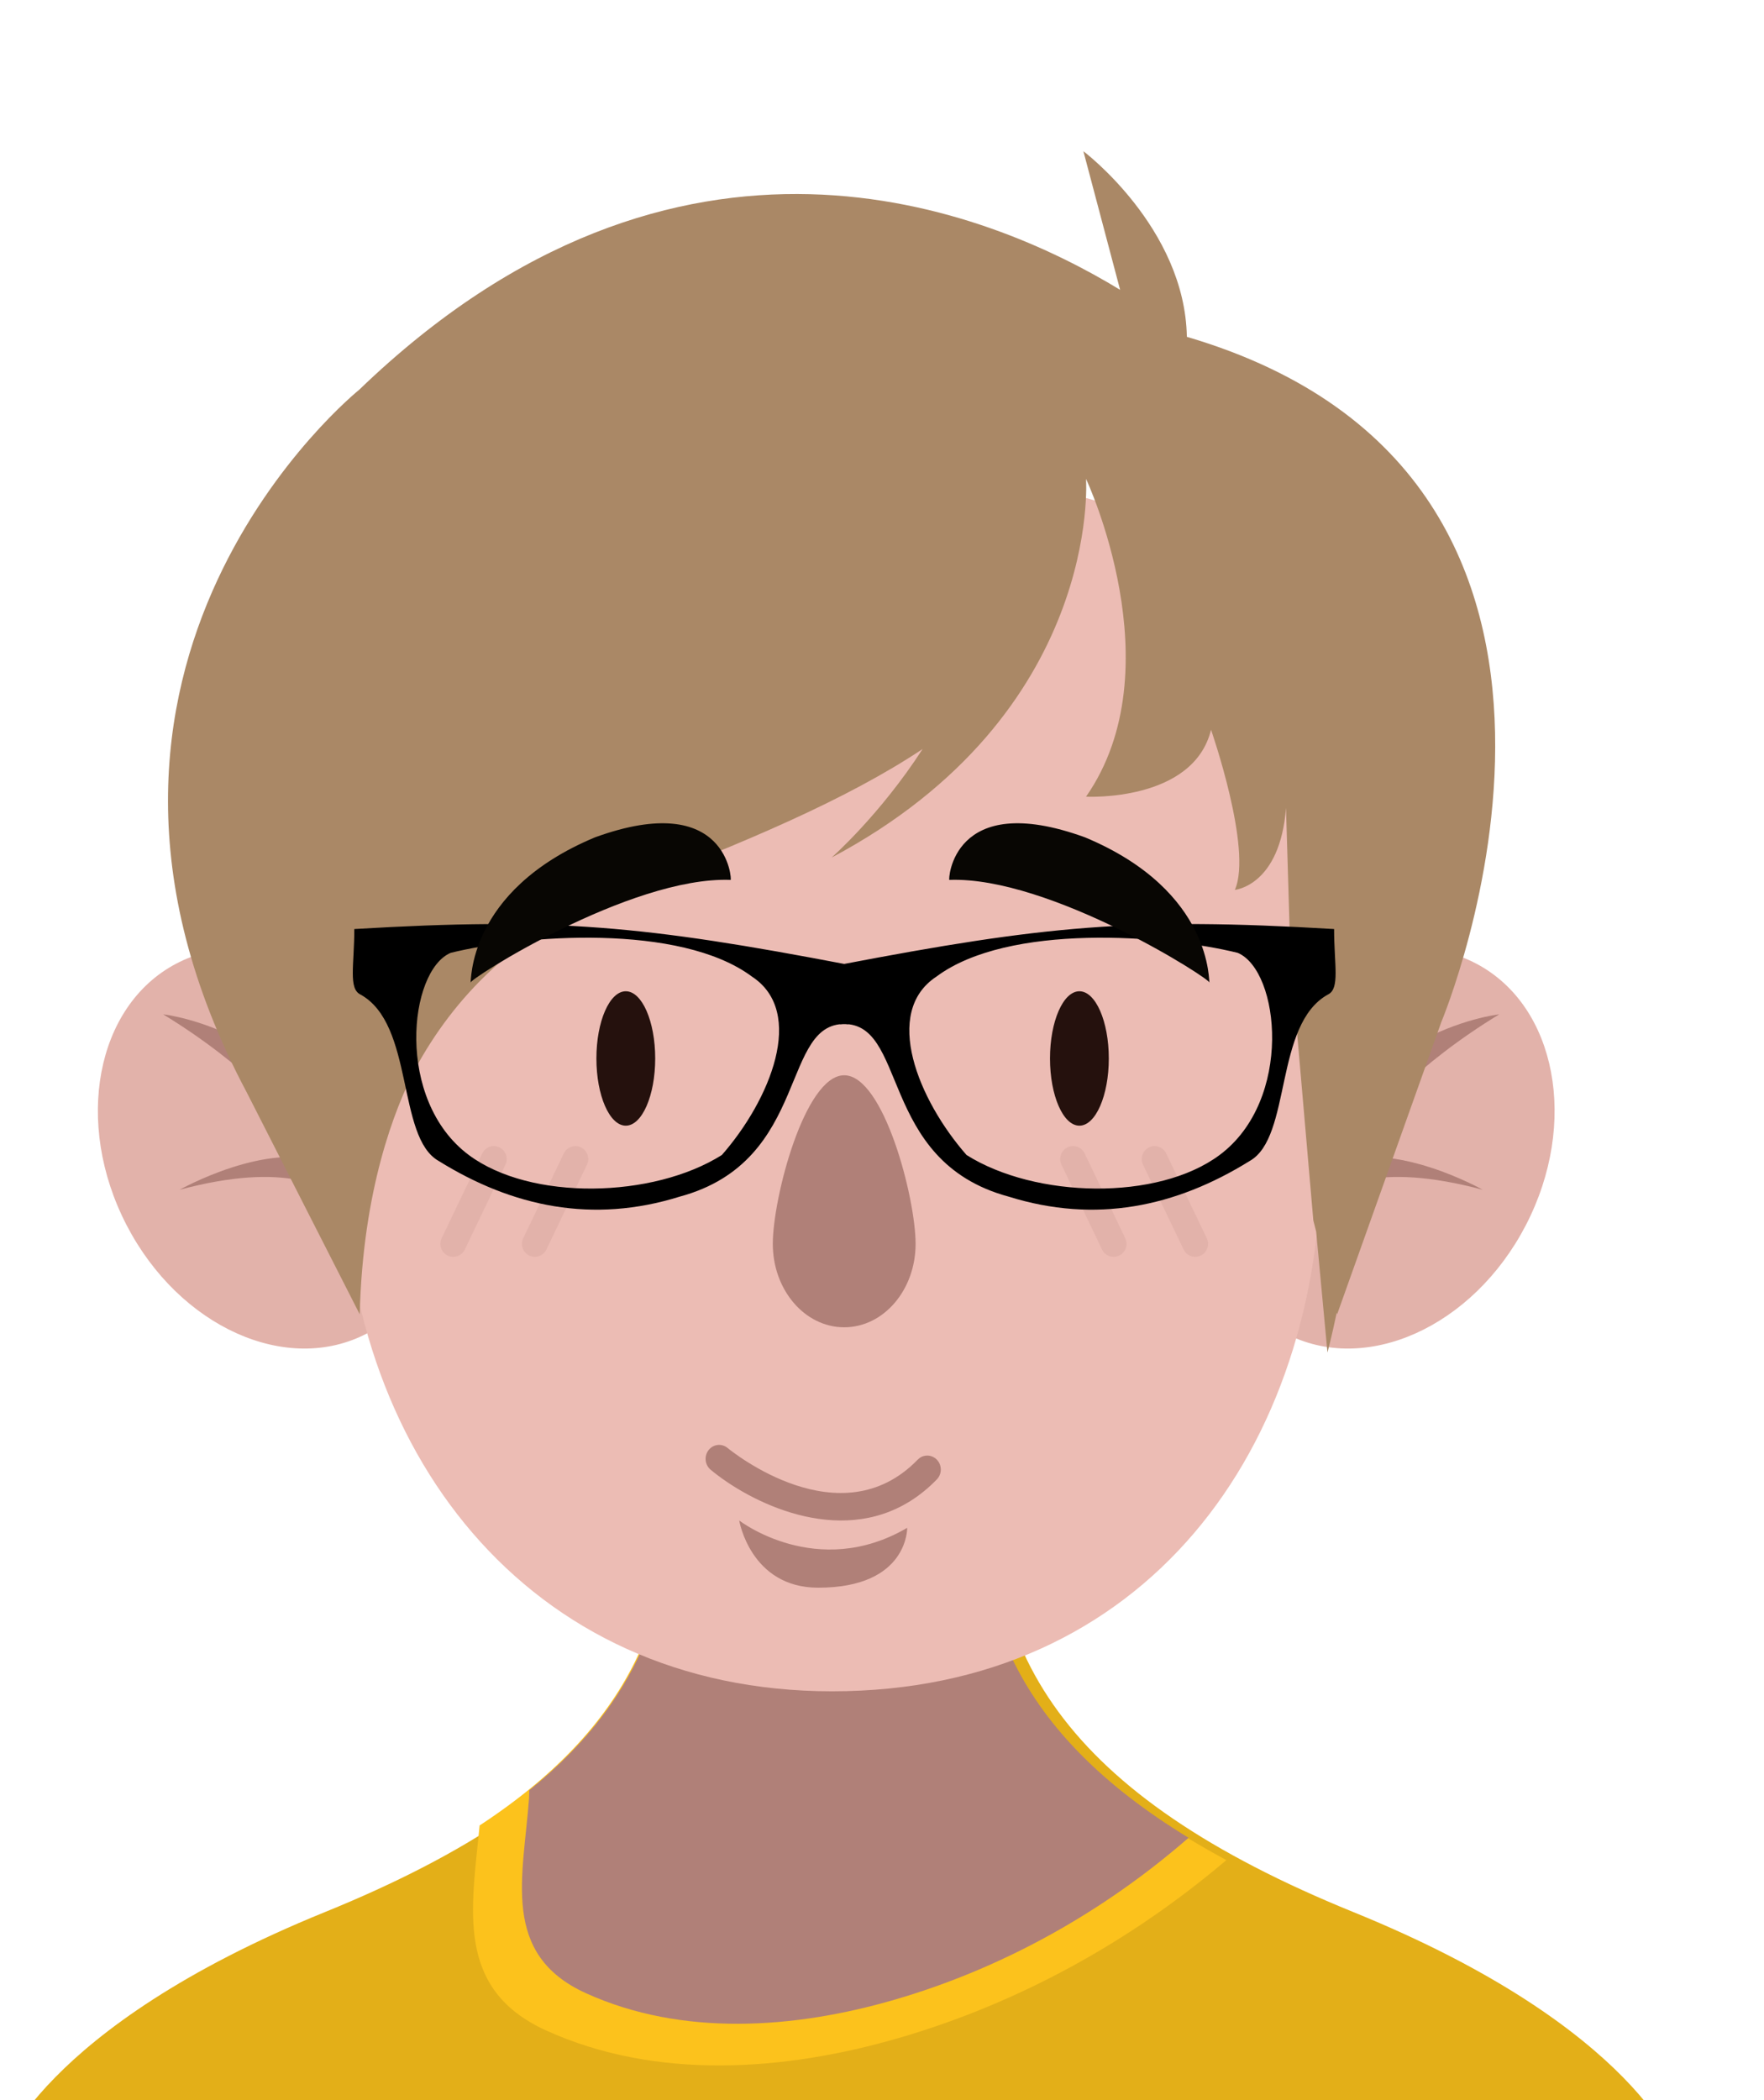 <!DOCTYPE svg PUBLIC "-//W3C//DTD SVG 1.0//EN" "http://www.w3.org/TR/2001/REC-SVG-20010904/DTD/svg10.dtd">
<svg xmlns:xlink="http://www.w3.org/1999/xlink" xmlns="http://www.w3.org/2000/svg" viewBox="0 0 210 250" width="210" height="250">
  <g transform="translate(0,58)">
    <g id="head">
      <path d="M161.099,169.608 C126.981,155.743 115.746,138.516 118.658,113.725 L97.783,113.725 L95.285,113.725 L81.138,113.725 C84.05,138.516 72.817,155.743 38.697,169.608 C4.577,183.475 -7.10542736e-15,198.6 -7.10542736e-15,198.6 L91.318,198.6 L97.783,198.6 L199.796,198.6 C199.796,198.6 195.219,183.475 161.099,169.608" id="shirt-tone" fill="#E3AF18"/>
      <path d="M145.996,163.425 C122.233,150.647 114.328,134.963 116.825,113.725 L95.949,113.725 L93.452,113.725 L79.305,113.725 C81.539,132.735 75.439,147.292 57.097,159.302 C56.155,169.196 54.13,178.773 65.039,183.718 C78.083,189.631 93.301,188.588 107.042,184.592 C121.326,180.439 134.627,173.086 145.996,163.425"  fill="#FCC21C"/>
      <path d="M141.496,160.771 C121.342,148.482 114.636,133.516 116.96,113.725 L96.084,113.725 L93.589,113.725 L79.441,113.725 C81.422,130.578 76.851,143.933 63.01,155.116 C62.991,155.437 63.005,155.735 62.981,156.061 C62.313,165.355 59.542,174.643 69.77,179.278 C81.179,184.451 94.488,183.537 106.506,180.043 C119.379,176.3 131.354,169.606 141.496,160.771"  fill="#b08078"/>
      <path d="M49.616,69.597 C55.905,81.744 53.268,95.673 43.728,100.711 C34.189,105.748 21.358,99.983 15.068,87.836 C8.779,75.689 11.416,61.76 20.956,56.724 C30.495,51.687 43.327,57.45 49.616,69.597"  fill="#e2b2aa"/>
      <path d="M44.503,91.996 C44.466,91.502 44.373,91.075 44.322,90.596 C44.392,90.943 44.437,91.229 44.462,91.459 C44.402,88.986 44.047,86.965 43.423,85.376 C38.456,64.814 19.417,62.745 19.417,62.745 C29.062,68.624 35.083,75.108 38.814,80.482 C31.967,77.667 21.386,83.629 21.386,83.629 C33.94,80.269 39.65,83.051 42.272,86.28 C44.002,89.759 44.503,91.996 44.503,91.996"  fill="#b08078"/>
      <path d="M147.106,69.597 C140.819,81.744 143.454,95.673 152.994,100.711 C162.531,105.748 175.364,99.983 181.654,87.836 C187.941,75.689 185.308,61.76 175.768,56.724 C166.229,51.687 153.396,57.45 147.106,69.597"  fill="#e2b2aa"/>
      <path d="M153.398,91.996 C153.435,91.502 153.526,91.075 153.579,90.596 C153.509,90.943 153.462,91.229 153.439,91.459 C153.499,88.986 153.854,86.965 154.478,85.376 C159.445,64.814 178.483,62.745 178.483,62.745 C168.837,68.624 162.817,75.108 159.089,80.482 C165.932,77.667 176.515,83.629 176.515,83.629 C163.959,80.269 158.25,83.051 155.627,86.28 C153.901,89.759 153.398,91.996 153.398,91.996"  fill="#b08078"/>
      <path d="M81.482,0 C59.384,0 41.408,17.965 41.177,40.278 L40.777,79.08 C40.777,114.565 62.695,143.333 99.052,143.333 C136.254,143.333 157.328,114.565 157.328,79.08 L157.219,37.916 C157.165,16.959 140.326,0 119.571,0 L81.482,0 Z"  fill="#ecbcb4"/>
      <path d="M63.666,91.618 C63.443,91.618 63.218,91.569 63.002,91.466 C62.239,91.093 61.921,90.169 62.289,89.401 L67.119,79.305 C67.488,78.536 68.402,78.217 69.163,78.583 C69.926,78.956 70.243,79.879 69.876,80.648 L65.047,90.744 C64.783,91.297 64.235,91.618 63.666,91.618"  fill="#e2b2aa"/>
      <path d="M53.956,91.618 C53.733,91.618 53.506,91.569 53.292,91.466 C52.531,91.093 52.213,90.169 52.58,89.401 L57.409,79.305 C57.776,78.536 58.692,78.217 59.453,78.583 C60.216,78.956 60.535,79.879 60.166,80.648 L55.337,90.744 C55.073,91.297 54.527,91.618 53.956,91.618"  fill="#e2b2aa"/>
      <path d="M132.577,91.618 C132.006,91.618 131.46,91.297 131.196,90.744 L126.367,80.648 C125.998,79.879 126.317,78.956 127.08,78.583 C127.843,78.217 128.757,78.536 129.124,79.305 L133.954,89.401 C134.323,90.169 134.002,91.093 133.241,91.466 C133.025,91.569 132.798,91.618 132.577,91.618"  fill="#e2b2aa"/>
      <path d="M142.286,91.618 C141.715,91.618 141.171,91.297 140.905,90.744 L136.076,80.648 C135.707,79.879 136.025,78.956 136.789,78.583 C137.552,78.217 138.464,78.536 138.833,79.305 L143.662,89.401 C144.029,90.169 143.711,91.093 142.95,91.466 C142.734,91.569 142.507,91.618 142.286,91.618"  fill="#e2b2aa"/>
    </g>
    <g id="mouth" transform="translate(84,114)">
      <path d="M4,9 C4,9 13.253,16.157 24,9.872 C24,9.872 24.148,17.004 13.403,17 C5.34,16.996 4,9 4,9"  fill="#b08078"/>
      <path d="M2.571,4.428 C1.84,3.936 1.181,3.439 0.604,2.96 C-0.09,2.386 -0.203,1.342 0.353,0.625 C0.906,-0.09 1.901,-0.212 2.615,0.364 C3.165,0.814 16.058,11.24 25.253,1.755 C25.882,1.107 26.895,1.111 27.53,1.759 C28.157,2.409 28.157,3.463 27.528,4.11 C19.499,12.39 8.638,8.52 2.571,4.428"  fill="#b08078"/>
    </g>
    <g id="hair" transform="translate(20,-40)">
      <path d="M108.974,0 L113.347,16.501 C97.631,6.924 60.774,-8.243 22.769,28.39 C22.769,28.39 -17.793,60.94 9.36,112.011 L22.825,138.455 C23.188,123.64 26.981,113.992 29.43,109.244 C33.941,100.893 41.465,92.755 54.01,87.93 C68.721,82.271 80.767,77.195 89.833,71.166 C84.754,79.023 79.001,84.086 79.001,84.086 C111.251,66.937 109.29,39.008 109.29,39.008 C109.29,39.008 119.919,61.572 109.29,76.838 C109.29,76.838 122.047,77.501 124.172,68.873 C124.172,68.873 129.134,83.094 127.008,87.93 C127.008,87.93 132.386,87.456 133.095,78.165 L133.619,95.764 L133.619,95.766 L136.348,127.276 L136.687,128.617 L138.031,143 C138.031,143 138.506,141.246 139.133,138.262 L139.182,138.455 L151.574,103.693 C151.574,103.693 178.762,39.008 121.292,22.096 C121.067,9.1 108.974,0 108.974,0 Z"  fill="#aa8866"/>
    </g>
    <g id="eyes" transform="translate(42,40)">
      <path d="M58,16.841 C82.247,12.201 92.858,11.17 116.821,12.594 C116.821,16.841 117.538,19.673 116.103,20.38 C109.647,23.92 111.799,37.369 106.778,40.2 C97.964,45.677 88.428,47.679 78.085,44.448 C62.304,40.2 66.249,23.212 58,23.92 C58,22.504 58,18.965 58,16.841 Z M69.477,18.257 C63.021,22.504 67.325,32.947 73.064,39.492 C81.258,44.654 95.831,44.98 103.191,39.492 C111.97,32.947 110.365,17.549 105.343,15.425 C96.736,13.302 78.053,11.863 69.477,18.257 Z" id="Combined-Shape" fill="#000000"/>
      <path d="M59,16.841 C59,18.965 59,22.504 59,23.92 C50.751,23.212 54.696,40.2 38.915,44.448 C28.572,47.679 19.036,45.677 10.222,40.2 C5.201,37.369 7.353,23.92 0.897,20.38 C-0.538,19.673 0.179,16.841 0.179,12.594 C24.142,11.17 34.753,12.201 59,16.841 Z M47.523,18.257 C38.947,11.863 20.264,13.302 11.657,15.425 C6.635,17.549 5.03,32.947 13.809,39.492 C21.169,44.98 35.742,44.654 43.936,39.492 C49.675,32.947 53.979,22.504 47.523,18.257 Z" id="Combined-Shape" fill="#000000"/>
      <path d="M90,28 C90,32.417 88.432,36 86.5,36 C84.566,36 83,32.417 83,28 C83,23.583 84.566,20 86.5,20 C88.432,20 90,23.583 90,28" id="Fill-33" fill="#25110D"/>
      <path d="M101.992,18.998 C102.443,18.731 83.015,6.296 71.018,6.742 C70.869,6.942 71.259,-4.109 87.172,1.679 C102.593,8.117 101.854,19.177 101.992,18.998" id="right-brow" fill="#080603"/>
      <path d="M29,28 C29,32.417 30.566,36 32.498,36 C34.434,36 36,32.417 36,28 C36,23.583 34.434,20 32.498,20 C30.566,20 29,23.583 29,28" id="Fill-37" fill="#25110D"/>
      <path d="M14.008,18.998 C13.557,18.731 32.985,6.296 44.982,6.742 C45.131,6.942 44.741,-4.109 28.828,1.679 C13.405,8.117 14.146,19.177 14.008,18.998" id="left-brow" fill="#080603"/>
    </g>
    <g id="nose" transform="translate(92,70)">
      <path d="M17,20.069 C17,25.555 13.196,30 8.5,30 C3.804,30 0,25.555 0,20.069 C0,14.584 3.804,0 8.5,0 C13.196,0 17,14.584 17,20.069" fill="#b08078"/>
    </g>
  </g>
</svg>
